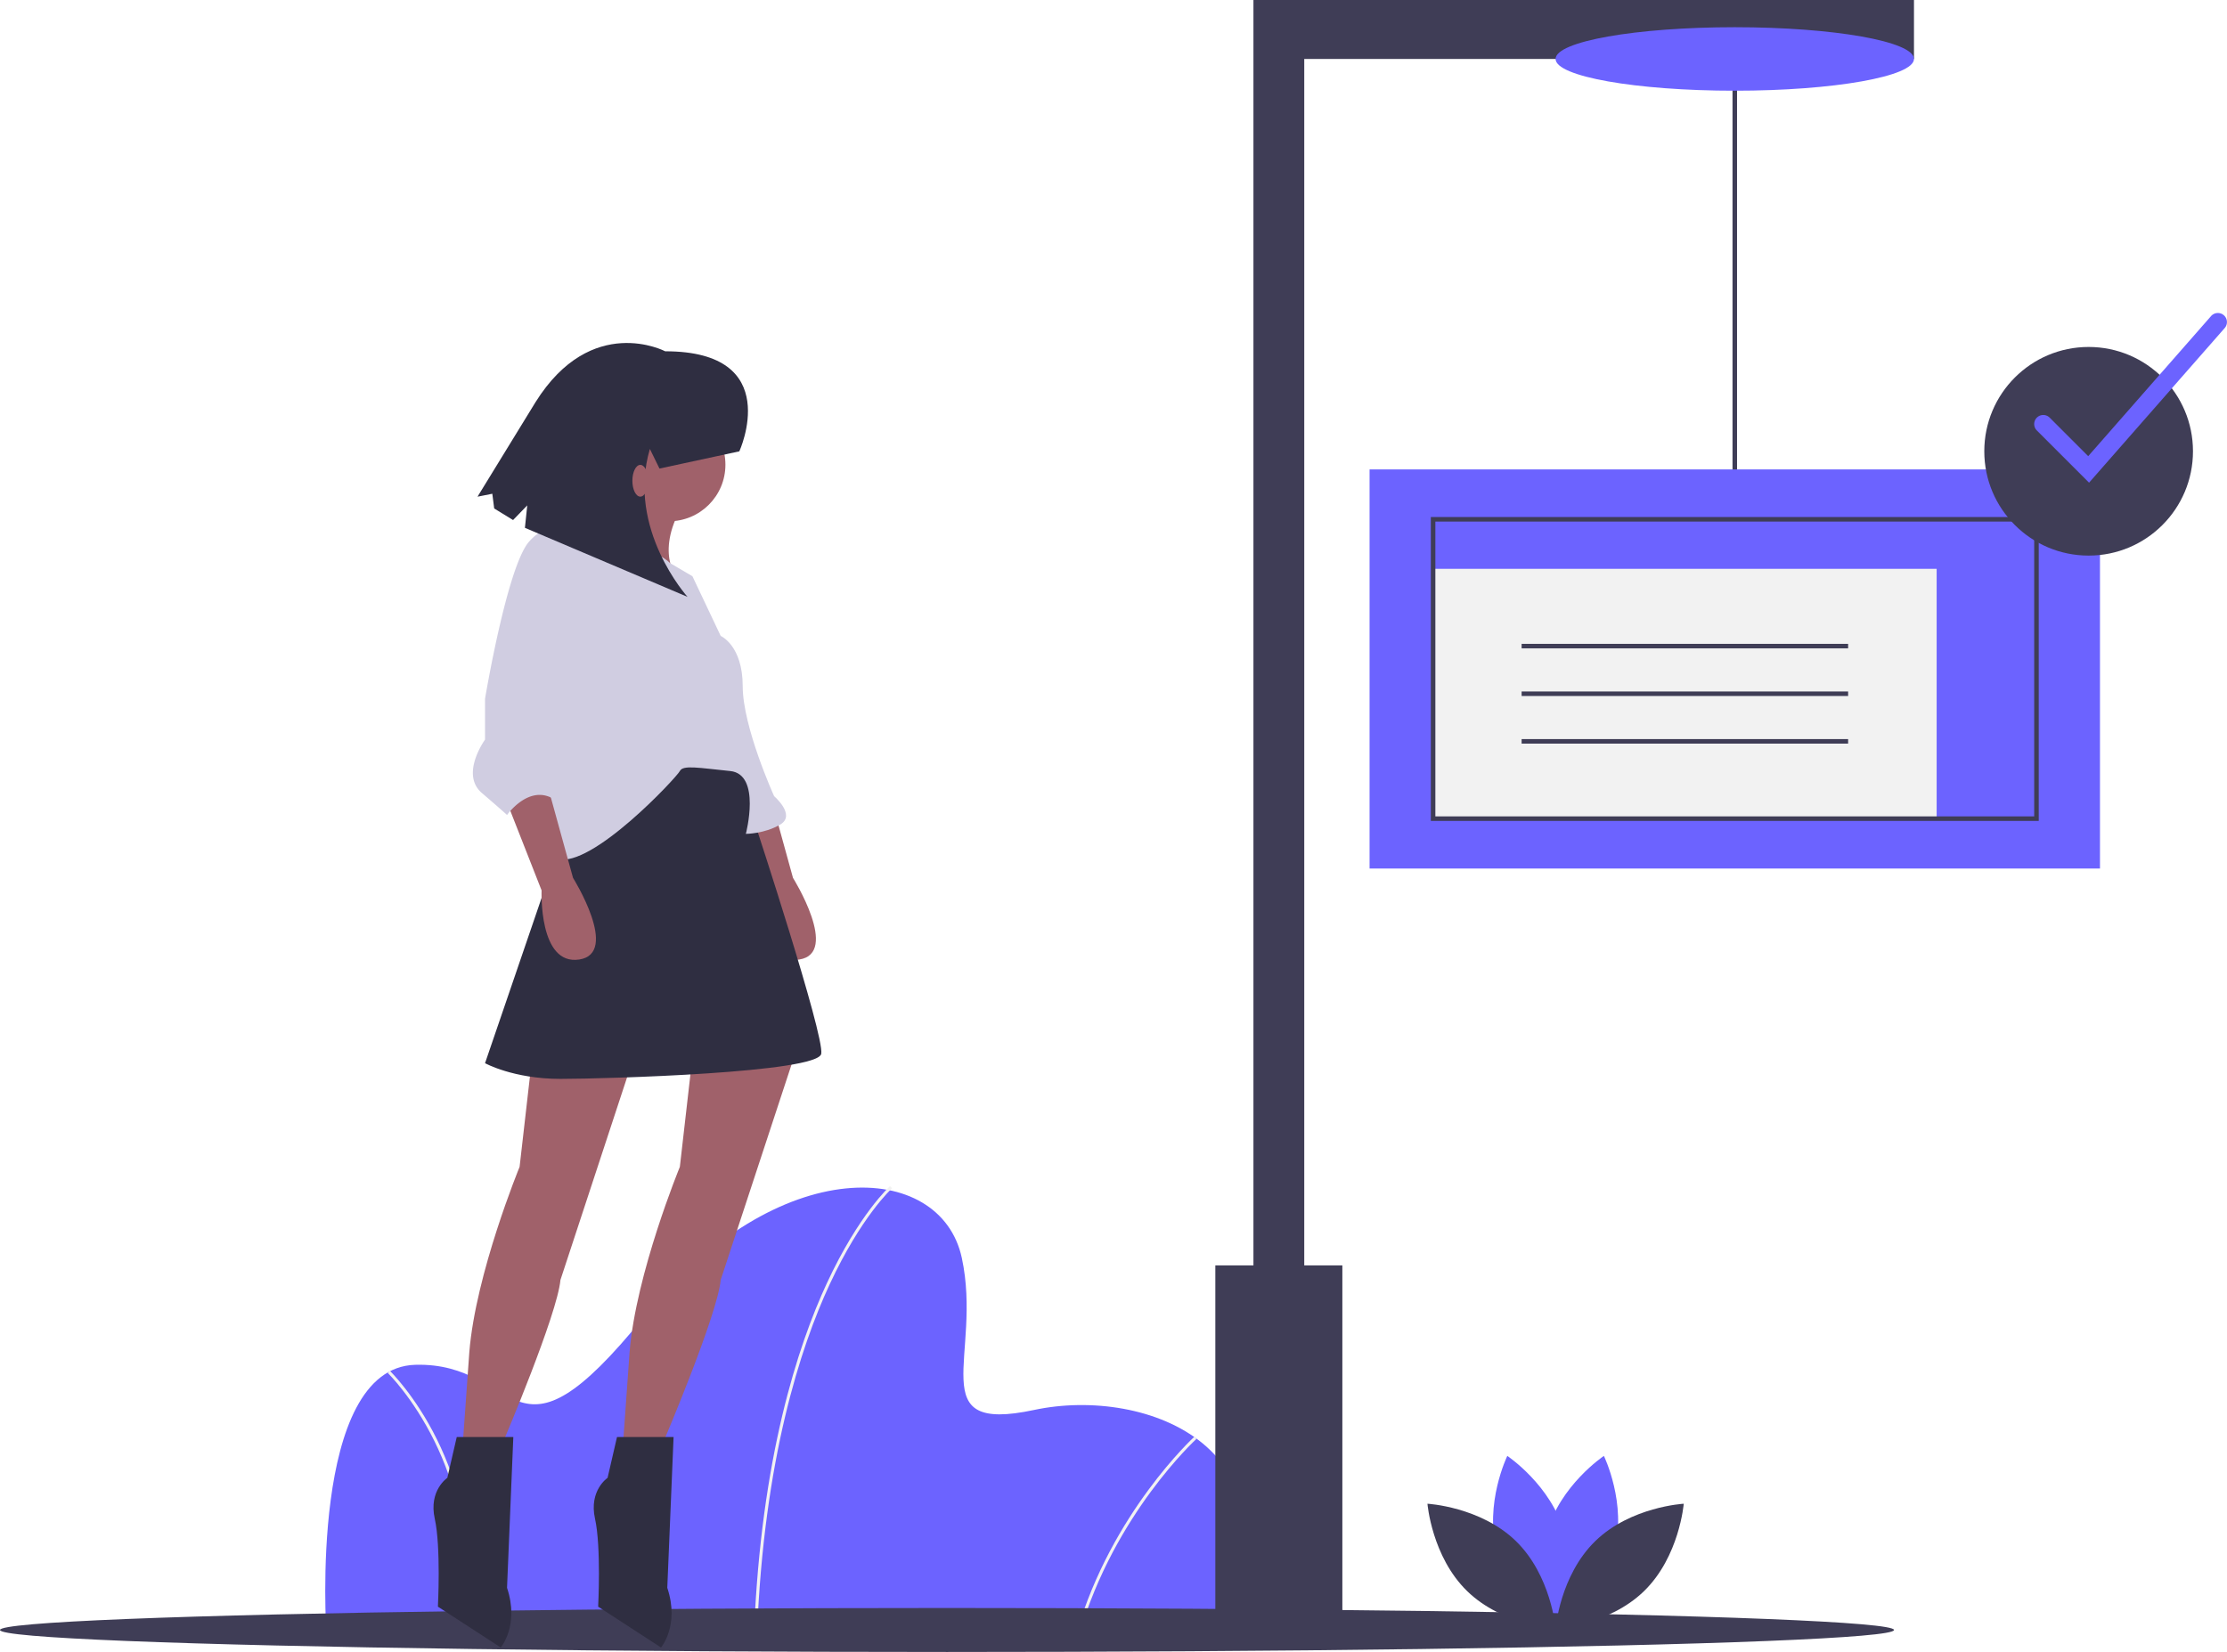 <svg xmlns="http://www.w3.org/2000/svg" id="b4ceccf0-7969-46b0-a4b2-7f492d66dbb2" data-name="Layer 1" width="981.789" height="728.477" viewBox="0 0 981.789 728.477" xmlns:xlink="http://www.w3.org/1999/xlink"><title>helpful_notifications</title><path d="M645.98,805.762H252.998s-7.966-116.833,39.165-118.16S333.984,739.38,393.064,666.359s130.773-69.037,140.066-25.889-17.923,77.667,31.863,67.046S686.473,724.775,645.98,805.762Z" transform="translate(-109.105 -85.762)" fill="#6c63ff"></path><path d="M442.855,805.788l-1.326-.053c3.093-76.922,19.203-126.345,32.173-154.259,14.082-30.311,27.652-42.581,27.788-42.701l.882.992c-.134.119-13.545,12.268-27.515,42.373C461.959,679.936,445.937,729.156,442.855,805.788Z" transform="translate(-109.105 -85.762)" fill="#f2f2f2"></path><path d="M585.085,805.947l-1.274-.371c15.347-52.677,51.487-85.935,51.851-86.265l.892.983C636.193,720.621,600.323,753.645,585.085,805.947Z" transform="translate(-109.105 -85.762)" fill="#f2f2f2"></path><path d="M314.894,805.853l-1.315-.183c5.207-37.553-4.198-66.688-13.006-84.517-9.536-19.304-20.417-29.847-20.526-29.952l.919-.958c.111.106,11.16,10.811,20.798,30.322C310.653,738.561,320.147,767.966,314.894,805.853Z" transform="translate(-109.105 -85.762)" fill="#f2f2f2"></path><rect x="763.789" y="26" width="2" height="185" fill="#3f3d56"></rect><path d="M820.762,769.848c-5.685,21.015-25.158,34.031-25.158,34.031s-10.255-21.057-4.57-42.073,25.158-34.031,25.158-34.031S826.447,748.832,820.762,769.848Z" transform="translate(-109.105 -85.762)" fill="#6c63ff"></path><path d="M769.043,769.848c5.685,21.015,25.158,34.031,25.158,34.031s10.255-21.057,4.57-42.073-25.158-34.031-25.158-34.031S763.358,748.832,769.043,769.848Z" transform="translate(-109.105 -85.762)" fill="#6c63ff"></path><path d="M777.397,765.331c15.6,15.186,17.505,38.53,17.505,38.53s-23.387-1.277-38.987-16.463-17.505-38.53-17.505-38.53S761.797,750.146,777.397,765.331Z" transform="translate(-109.105 -85.762)" fill="#3f3d56"></path><path d="M812.408,765.331c-15.6,15.186-17.505,38.53-17.505,38.53s23.387-1.277,38.987-16.463,17.505-38.53,17.505-38.53S828.008,750.146,812.408,765.331Z" transform="translate(-109.105 -85.762)" fill="#3f3d56"></path><ellipse cx="417.5" cy="718.779" rx="417.5" ry="9.697" fill="#3f3d56"></ellipse><path d="M343.715,551.826l-5.541,48.485S318.78,647.411,316.009,682.044L313.239,720.832h18.009s23.55-55.412,24.935-70.65L389.43,549.055Z" transform="translate(-109.105 -85.762)" fill="#a0616a"></path><path d="M414.366,551.826l-5.541,48.485s-19.394,47.1-22.165,81.733L383.889,720.832h18.009s23.55-55.412,24.935-70.65L460.08,549.055Z" transform="translate(-109.105 -85.762)" fill="#a0616a"></path><path d="M429.604,439.617l15.238,38.788s-1.385,33.247,16.624,30.477-2.771-36.018-2.771-36.018L447.613,432.69S433.76,429.919,429.604,439.617Z" transform="translate(-109.105 -85.762)" fill="#a0616a"></path><circle cx="294.87" cy="204.935" r="24.935" fill="#a0616a"></circle><path d="M385.274,298.316s-8.312,27.706-13.853,27.706,37.403,16.624,37.403,16.624-11.082-11.082,0-31.862Z" transform="translate(-109.105 -85.762)" fill="#a0616a"></path><path d="M358.954,449.314,322.936,554.596s12.468,6.926,33.247,6.926,113.594-2.771,114.98-11.082S442.072,449.314,442.072,449.314l-5.541-34.632L368.651,432.69Z" transform="translate(-109.105 -85.762)" fill="#2f2e41"></path><path d="M335.404,719.447H310.468l-4.156,18.009s-8.312,5.541-5.541,18.009,1.385,38.788,1.385,38.788l27.706,18.009s8.312-9.697,2.771-26.321Z" transform="translate(-109.105 -85.762)" fill="#2f2e41"></path><path d="M406.054,719.447H381.118l-4.156,18.009s-8.312,5.541-5.541,18.009,1.385,38.788,1.385,38.788l27.706,18.009s8.312-9.697,2.771-26.321Z" transform="translate(-109.105 -85.762)" fill="#2f2e41"></path><path d="M379.733,323.251s19.209,5.1,24.843,10.862l9.79,5.762,12.468,26.321s9.697,4.156,9.697,22.165,13.853,48.485,13.853,48.485,9.697,8.312,2.771,12.468-15.238,4.156-15.238,4.156,6.926-26.321-6.926-27.706-20.779-2.771-22.165,0-38.788,42.944-54.027,38.788-6.926-45.715-6.926-45.715l12.468-96.971s9.697-1.385,15.238,0S379.733,323.251,379.733,323.251Z" transform="translate(-109.105 -85.762)" fill="#d0cde1"></path><path d="M332.633,439.617l15.238,38.788S346.486,511.652,364.495,508.881s-2.771-36.018-2.771-36.018L350.642,432.69S336.789,429.919,332.633,439.617Z" transform="translate(-109.105 -85.762)" fill="#a0616a"></path><path d="M363.11,323.251l-2.771-1.385s-8.312-8.312-18.009,2.771-19.394,69.265-19.394,69.265v18.009s-11.082,15.238-1.385,23.55S332.633,445.158,332.633,445.158s9.697-13.853,20.779-6.926l1.385-5.541a17.145,17.145,0,0,0,2.771-4.156c1.385-2.771,4.156,1.385,2.771-2.771s0-5.541,0-6.926,1.385-8.312,1.385-8.312l-1.385-42.944Z" transform="translate(-109.105 -85.762)" fill="#d0cde1"></path><path d="M435.045,284.789s20.257-44.165-32.684-44.118c0,0-32.48-17.063-57.214,22.507L319.623,304.784l6.521-1.296.828,6.492,8.321,5.105,6.259-6.468-1.035,9.901,71.697,30.448s-27.031-29.933-16.604-65.224l4.233,8.639Z" transform="translate(-109.105 -85.762)" fill="#2f2e41"></path><ellipse cx="282.289" cy="212" rx="3.5" ry="7" fill="#a0616a"></ellipse><polygon points="843.789 26 843.789 0 574.989 0 552.789 0 552.589 0 552.589 558 535.789 558 535.789 712 591.789 712 591.789 558 574.989 558 574.989 26 843.789 26" fill="#3f3d56"></polygon><ellipse cx="764.789" cy="26" rx="79" ry="14" fill="#6c63ff"></ellipse><rect x="603.789" y="207" width="322" height="176" fill="#6c63ff"></rect><rect x="631.789" y="250.835" width="222" height="110.165" fill="#f2f2f2"></rect><path d="M1007.895,447.762h-268v-134h268Zm-266-2h264v-130h-264Z" transform="translate(-109.105 -85.762)" fill="#3f3d56"></path><rect x="670.82" y="283.917" width="143.938" height="2" fill="#3f3d56"></rect><rect x="670.82" y="304.917" width="143.938" height="2" fill="#3f3d56"></rect><rect x="670.82" y="325.917" width="143.938" height="2" fill="#3f3d56"></rect><circle cx="920.789" cy="199" r="46" fill="#3f3d56"></circle><path d="M1030.086,298.61l-23.02-23.02a4,4,0,1,1,5.657-5.657l16.98,16.98,54.184-61.789a4,4,0,0,1,6.015,5.274Z" transform="translate(-109.105 -85.762)" fill="#6c63ff"></path></svg>